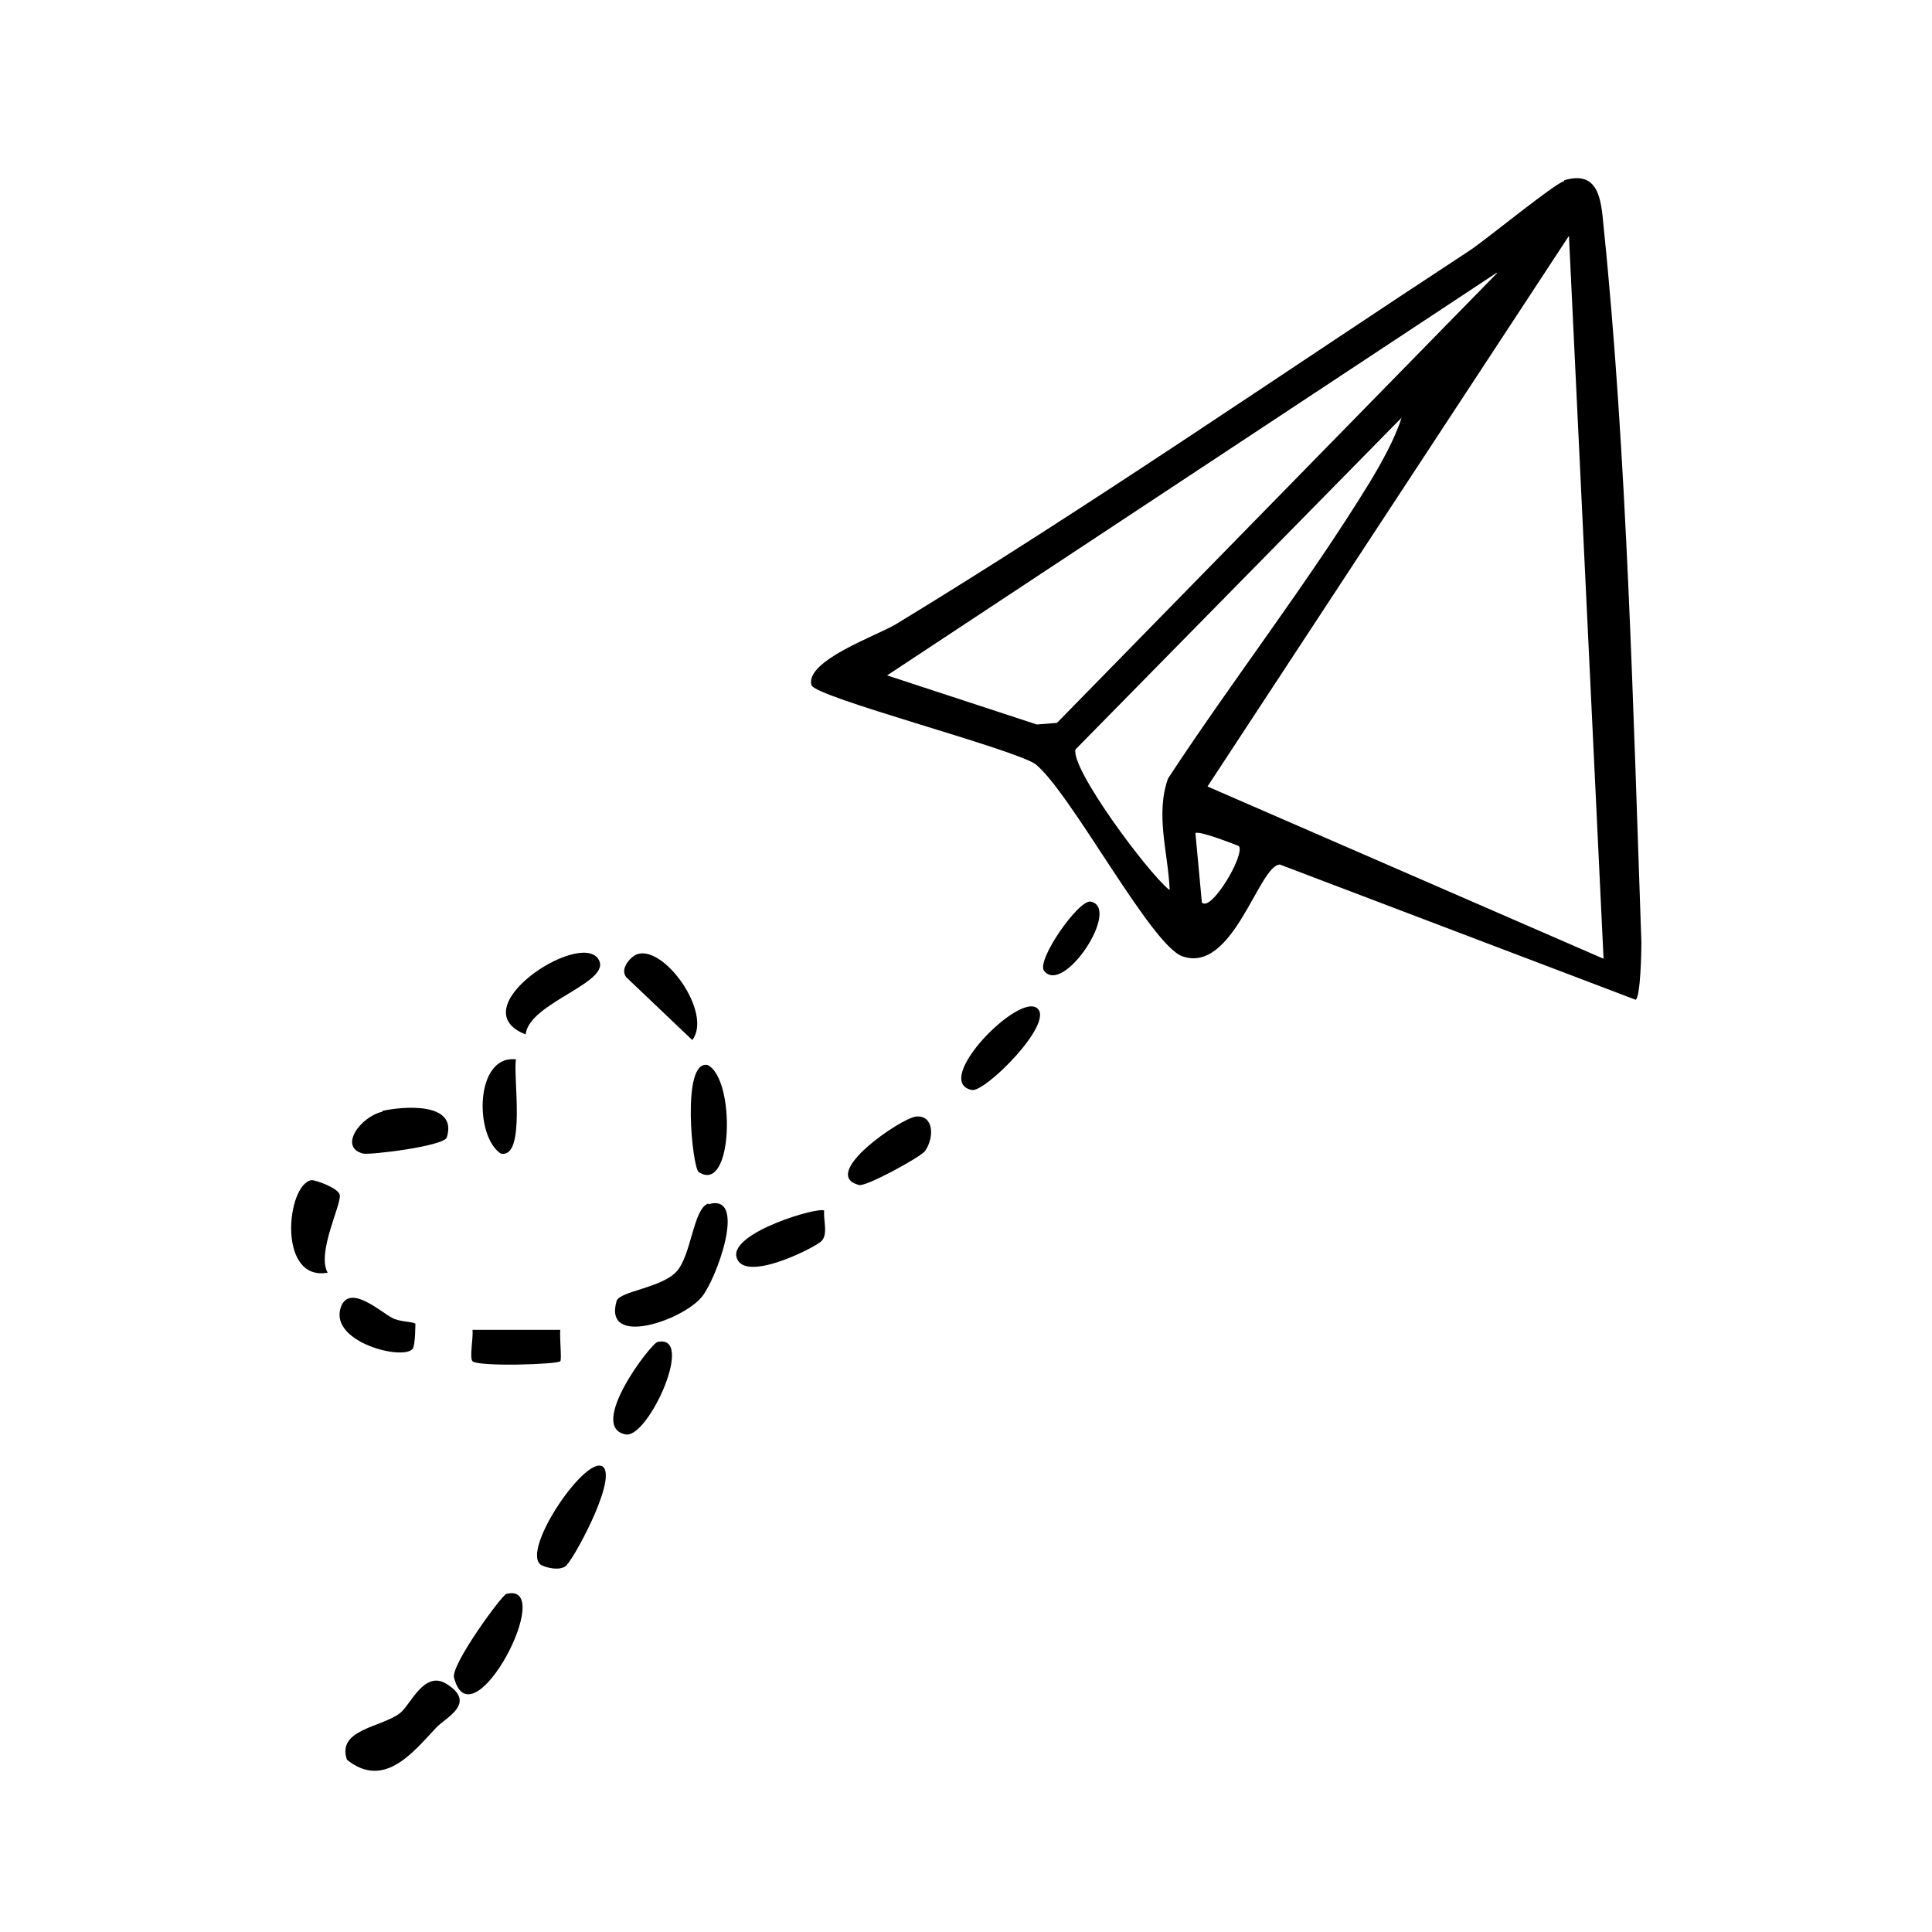 <?xml version="1.0" encoding="UTF-8"?>
<svg id="Layer_1" xmlns="http://www.w3.org/2000/svg" viewBox="0 0 24 24">
  <g id="pSbidM.tif">
    <g>
      <path d="M19.43,2.24c.43-.13.46.24.49.57.29,2.81.37,6.06.47,8.9,0,.11-.01.66-.07.71l-4.42-1.68c-.26,0-.58,1.36-1.21,1.14-.39-.13-1.39-2.04-1.83-2.39-.31-.2-2.74-.83-2.78-.98-.08-.3.8-.61,1.04-.75,2.4-1.46,4.79-3.11,7.14-4.65.21-.14,1.05-.83,1.17-.86ZM19.92,11.91l-.43-8.98-4.49,6.84,4.92,2.14ZM18.59,3.39l-7.57,5,1.86.61.25-.02,5.47-5.59ZM14.53,11.05c-.02-.46-.18-.93-.02-1.38.8-1.22,1.74-2.43,2.5-3.67.14-.23.32-.55.4-.81l-4.05,4.12c-.06.24.89,1.52,1.16,1.74ZM15.39,10.51s-.5-.2-.54-.16l.08.86c.11.13.54-.59.46-.7Z"/>
      <path d="M8.8,14.96c.5-.15.09.96-.09,1.16-.25.29-1.22.62-1.05.04.04-.12.55-.16.74-.36s.21-.79.4-.85Z"/>
      <path d="M5.42,21.46c-.29.31-.65.77-1.11.4-.13-.38.43-.4.66-.58.13-.1.3-.54.58-.36.38.24-.02.42-.13.54Z"/>
      <path d="M7.5,18.23c.15.19-.4,1.19-.48,1.23-.08.05-.22.02-.3-.02-.26-.18.59-1.42.78-1.21Z"/>
      <path d="M6.29,19.8c.64-.16-.43,1.89-.65,1.04-.04-.16.59-1.02.65-1.04Z"/>
      <path d="M7.43,11.91c.2.29-.86.54-.9.94-.82-.32.66-1.29.9-.94Z"/>
      <path d="M4.75,13.8c.27-.06.94-.11.8.33-.04.11-.96.22-1.04.2-.31-.08-.03-.46.24-.52Z"/>
      <path d="M8.68,14.56c-.08-.05-.22-1.4.11-1.33.35.17.32,1.61-.11,1.33Z"/>
      <path d="M4.07,15.81c-.63.11-.51-1.1-.2-1.15.06,0,.33.1.35.18.03.11-.29.72-.15.97Z"/>
      <path d="M10.24,15.03c-.02.11.06.32-.05.4-.15.11-.95.5-1.04.19s1.04-.64,1.09-.58Z"/>
      <path d="M8.6,12.92l-.82-.78c-.08-.1.04-.24.12-.28.33-.15.96.72.7,1.06Z"/>
      <path d="M12.89,12.53c.2.19-.66,1.05-.82,1.01-.5-.11.6-1.23.82-1.01Z"/>
      <path d="M8.17,16.67c.47-.1-.11,1.18-.39,1.15-.5-.08.31-1.14.39-1.15Z"/>
      <path d="M11.38,13.87c.22-.02.23.26.11.43-.05.07-.74.45-.82.42-.5-.13.52-.83.71-.85Z"/>
      <path d="M6.96,16.52c-.01.09.02.37,0,.39-.04.04-1.01.07-1.09,0-.04-.04.01-.29,0-.39h1.09Z"/>
      <path d="M5.16,16.44s0,.25-.03.31c-.1.16-1.03-.07-.9-.5.1-.32.5.05.64.12.08.05.27.05.28.07Z"/>
      <path d="M6.41,13.16c-.04.2.13,1.24-.19,1.17-.33-.22-.32-1.23.19-1.17Z"/>
      <path d="M12.97,12.06c-.1-.13.43-.89.58-.86.38.08-.34,1.17-.58.86Z"/>
    </g>
  </g>
</svg>
